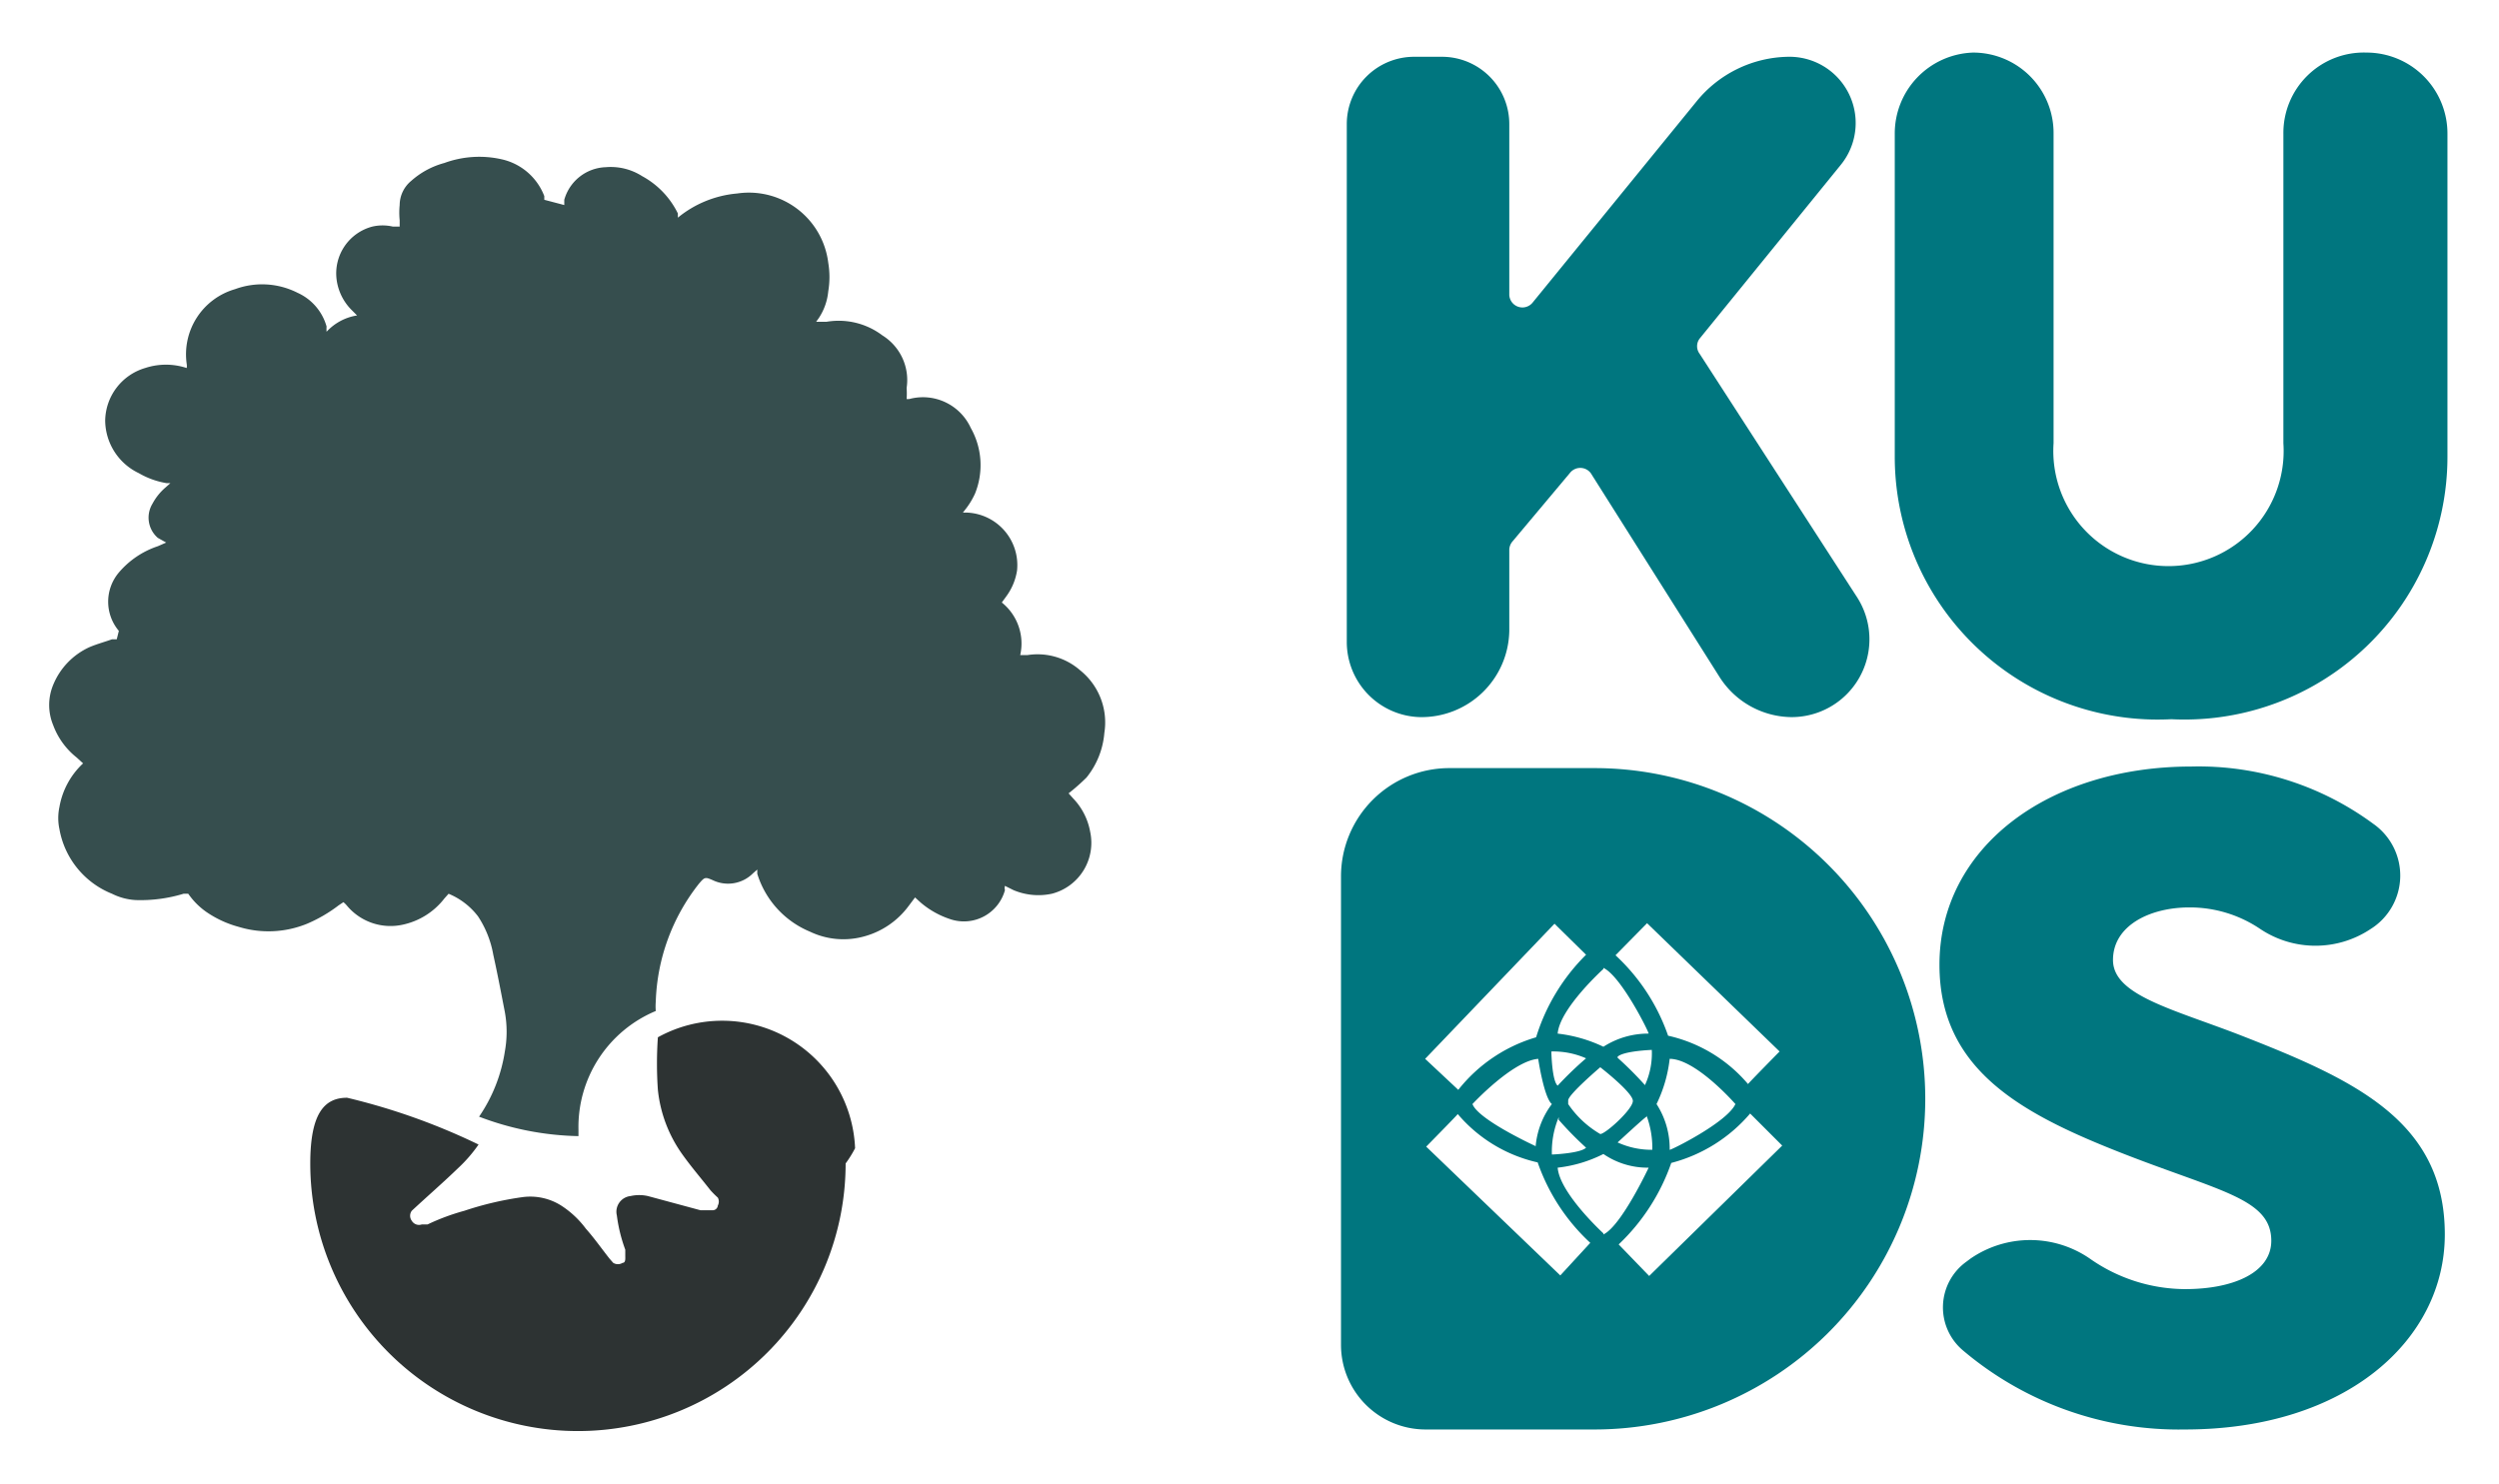 <svg id="Layer_1" data-name="Layer 1" xmlns="http://www.w3.org/2000/svg" viewBox="0 0 47.52 28.23"><defs><style>.cls-1{fill:#00767f;}.cls-2{fill:#364e4e;}.cls-3{fill:#2d3333;}</style></defs><path class="cls-1" d="M25.61,12.21V2.36a1.28,1.28,0,0,1,1.28-1.28h.53A1.28,1.28,0,0,1,28.7,2.36V5.61a.25.25,0,0,0,.44.15l3.12-3.83A2.29,2.29,0,0,1,34,1.08h0a1.26,1.26,0,0,1,1,2.06l-2.68,3.3a.24.24,0,0,0,0,.29l3,4.64a1.48,1.48,0,0,1-1.25,2.27h0a1.64,1.64,0,0,1-1.37-.76L30.25,9a.25.25,0,0,0-.4,0l-1.09,1.3a.25.25,0,0,0-.06.16V12A1.67,1.67,0,0,1,27,13.64h0A1.43,1.43,0,0,1,25.61,12.21Z"/><path class="cls-1" d="M37.52,1a1.53,1.53,0,0,1,1.53,1.54V8.43a2.19,2.19,0,1,0,4.37,0V2.55A1.53,1.53,0,0,1,45,1h0a1.54,1.54,0,0,1,1.54,1.54V8.68a5,5,0,0,1-5.25,5,5,5,0,0,1-5.26-5V2.55A1.54,1.54,0,0,1,37.52,1Z"/><path class="cls-1" d="M43.19,23.6c0-.81-1-.94-2.9-1.69s-3.41-1.59-3.41-3.56c0-2.23,2.07-3.77,4.79-3.77a5.6,5.6,0,0,1,3.46,1.09,1.2,1.2,0,0,1-.05,2h0a1.89,1.89,0,0,1-2.1,0,2.39,2.39,0,0,0-1.35-.41c-.74,0-1.45.34-1.45,1s1.09.92,2.37,1.41c2.21.86,3.94,1.64,3.94,3.81,0,2-1.87,3.71-4.94,3.71a6.35,6.35,0,0,1-4.23-1.51A1.07,1.07,0,0,1,37.39,24l.08-.06a2,2,0,0,1,2.27,0,3.17,3.17,0,0,0,1.81.58C42.48,24.52,43.19,24.2,43.19,23.6Z"/><path class="cls-1" d="M30.32,14.61H27.56a2.06,2.06,0,0,0-2.06,2.06v8.91a1.61,1.61,0,0,0,1.6,1.61h3.22a6.29,6.29,0,1,0,0-12.58Zm1,2.95L33.84,20s-.61.62-.6.62a2.79,2.79,0,0,0-1.52-.92,3.76,3.76,0,0,0-1-1.53ZM31.5,21a2.62,2.62,0,0,0,.25-.86c.5,0,1.25.86,1.25.86-.16.35-1.23.88-1.25.87A1.56,1.56,0,0,0,31.5,21Zm-1.86.3a6.53,6.53,0,0,0,.52.53c-.11.11-.65.13-.65.13A1.71,1.71,0,0,1,29.64,21.25ZM29.5,20a1.54,1.54,0,0,1,.66.13,6.69,6.69,0,0,0-.54.52C29.51,20.56,29.5,20,29.5,20Zm.32.93c0-.11.61-.63.61-.63s.62.48.62.64-.52.63-.62.63A1.87,1.87,0,0,1,29.82,21Zm.94-.83c.11-.11.65-.13.65-.13a1.45,1.45,0,0,1-.13.67A6.69,6.69,0,0,0,30.76,20.12Zm.55,1.12a1.78,1.78,0,0,1,.11.65,1.55,1.55,0,0,1-.66-.14S31.29,21.24,31.31,21.24Zm-.82-2.81c.34.16.87,1.23.86,1.25a1.57,1.57,0,0,0-.86.25,2.74,2.74,0,0,0-.87-.25C29.66,19.18,30.49,18.43,30.49,18.43Zm-.93-.84.6.59a3.77,3.77,0,0,0-.95,1.57,2.94,2.94,0,0,0-1.48,1l-.63-.59Zm-.36,4.23S28.11,21.3,28,21c0,0,.76-.82,1.25-.86,0,0,.11.74.26.86A1.55,1.55,0,0,0,29.2,21.82Zm.47,2.46-2.55-2.45s.61-.62.6-.62a2.79,2.79,0,0,0,1.52.92,3.76,3.76,0,0,0,1,1.53Zm.82-.8s-.83-.76-.87-1.25a2.55,2.55,0,0,0,.87-.26,1.48,1.48,0,0,0,.86.26S30.83,23.32,30.49,23.48Zm.87.81-.58-.6a3.9,3.9,0,0,0,1-1.55,2.94,2.94,0,0,0,1.5-.94s.61.61.61.61Z"/><path class="cls-2" d="M20.32,15.09l.09.1a1.23,1.23,0,0,1,.32.63A1,1,0,0,1,20,17a1.22,1.22,0,0,1-.73-.07l-.16-.08a.13.13,0,0,0,0,.08.81.81,0,0,1-1.05.55,1.66,1.66,0,0,1-.55-.31l-.11-.1-.12.16a1.56,1.56,0,0,1-.88.59,1.47,1.47,0,0,1-1-.1,1.75,1.75,0,0,1-1-1.1l0-.08-.08.07a.67.67,0,0,1-.77.13c-.14-.06-.15-.06-.26.07a3.81,3.81,0,0,0-.82,2.24,1.09,1.09,0,0,0,0,.18A2.39,2.39,0,0,0,11,21.49v.12a5.57,5.57,0,0,1-1.89-.37A3,3,0,0,0,9.6,20a2.1,2.1,0,0,0,0-.75c-.07-.36-.14-.73-.22-1.09a1.93,1.93,0,0,0-.29-.73A1.35,1.35,0,0,0,8.53,17l-.08.09a1.36,1.36,0,0,1-.8.5,1.08,1.08,0,0,1-1.05-.36.46.46,0,0,0-.07-.07h0l-.09.06a2.77,2.77,0,0,1-.6.35,1.94,1.94,0,0,1-1.3.06,2,2,0,0,1-.61-.28A1.37,1.37,0,0,1,3.58,17l-.09,0a2.81,2.81,0,0,1-.91.12A1.15,1.15,0,0,1,2.13,17a1.63,1.63,0,0,1-1-1.23,1,1,0,0,1,0-.42,1.48,1.48,0,0,1,.45-.83l0,0-.12-.11a1.41,1.41,0,0,1-.45-.62,1,1,0,0,1,0-.76,1.35,1.35,0,0,1,.69-.72c.14-.06.29-.1.43-.15l.09,0L2.26,12a.86.86,0,0,1,0-1.11A1.66,1.66,0,0,1,3,10.39l.16-.07L3,10.23a.51.51,0,0,1-.1-.65,1.07,1.07,0,0,1,.25-.31l.09-.08-.07,0A1.55,1.55,0,0,1,2.64,9,1.12,1.12,0,0,1,2,8a1.06,1.06,0,0,1,.76-1,1.26,1.26,0,0,1,.79,0h0a.22.22,0,0,0,0-.08,1.29,1.29,0,0,1,.92-1.42,1.49,1.49,0,0,1,1.19.07,1,1,0,0,1,.55.64.69.69,0,0,0,0,.1A1,1,0,0,1,6.79,6l-.1-.1a1,1,0,0,1-.29-.59.92.92,0,0,1,.68-1,.86.86,0,0,1,.39,0l.13,0,0-.12a1.42,1.42,0,0,1,0-.29.6.6,0,0,1,.22-.46,1.55,1.55,0,0,1,.63-.34,1.93,1.93,0,0,1,1.09-.07,1.13,1.13,0,0,1,.81.7l0,.07s0,0,0,0l.38.1,0-.1a.85.85,0,0,1,.79-.62,1.11,1.11,0,0,1,.69.17,1.61,1.61,0,0,1,.68.71s0,.05,0,.08l0,0a2.06,2.06,0,0,1,1.13-.46A1.52,1.52,0,0,1,15.75,5a1.63,1.63,0,0,1,0,.54,1.11,1.11,0,0,1-.18.51l-.05.07v0l.2,0a1.38,1.38,0,0,1,1.06.26,1,1,0,0,1,.46,1,1.52,1.52,0,0,1,0,.21h.05a1,1,0,0,1,1.17.55,1.44,1.44,0,0,1,.08,1.25,1.48,1.48,0,0,1-.16.27l-.07.09.08,0a1,1,0,0,1,.95,1.1,1.12,1.12,0,0,1-.21.5l-.08.11a1,1,0,0,1,.35,1h.14a1.23,1.23,0,0,1,1,.29A1.27,1.27,0,0,1,21,13.94a1.55,1.55,0,0,1-.34.85A4,4,0,0,1,20.32,15.09Z"/><path class="cls-3" d="M16.08,22.13a5.09,5.09,0,0,1-10.18,0c0-.94.26-1.25.7-1.25a12.22,12.22,0,0,1,2.5.89,2.74,2.74,0,0,1-.39.45c-.29.28-.59.54-.88.81a.16.16,0,0,0,0,.19.16.16,0,0,0,.19.07l.11,0a4.19,4.19,0,0,1,.7-.26,6.16,6.16,0,0,1,1.11-.26,1.1,1.1,0,0,1,.73.16,1.79,1.79,0,0,1,.47.44c.16.18.3.38.45.57l.07.08a.17.17,0,0,0,.18,0c.06,0,.05-.09.05-.13l0-.12a2.94,2.94,0,0,1-.16-.65.3.3,0,0,1,.26-.37.75.75,0,0,1,.33,0l1,.27.22,0a.1.1,0,0,0,.11-.09.16.16,0,0,0,0-.15,1.85,1.85,0,0,1-.14-.14c-.18-.23-.37-.45-.54-.69a2.56,2.56,0,0,1-.46-1.22,7.18,7.18,0,0,1,0-1,2.53,2.53,0,0,1,3.75,2.11A2.17,2.17,0,0,1,16.08,22.13Z"/></svg>
